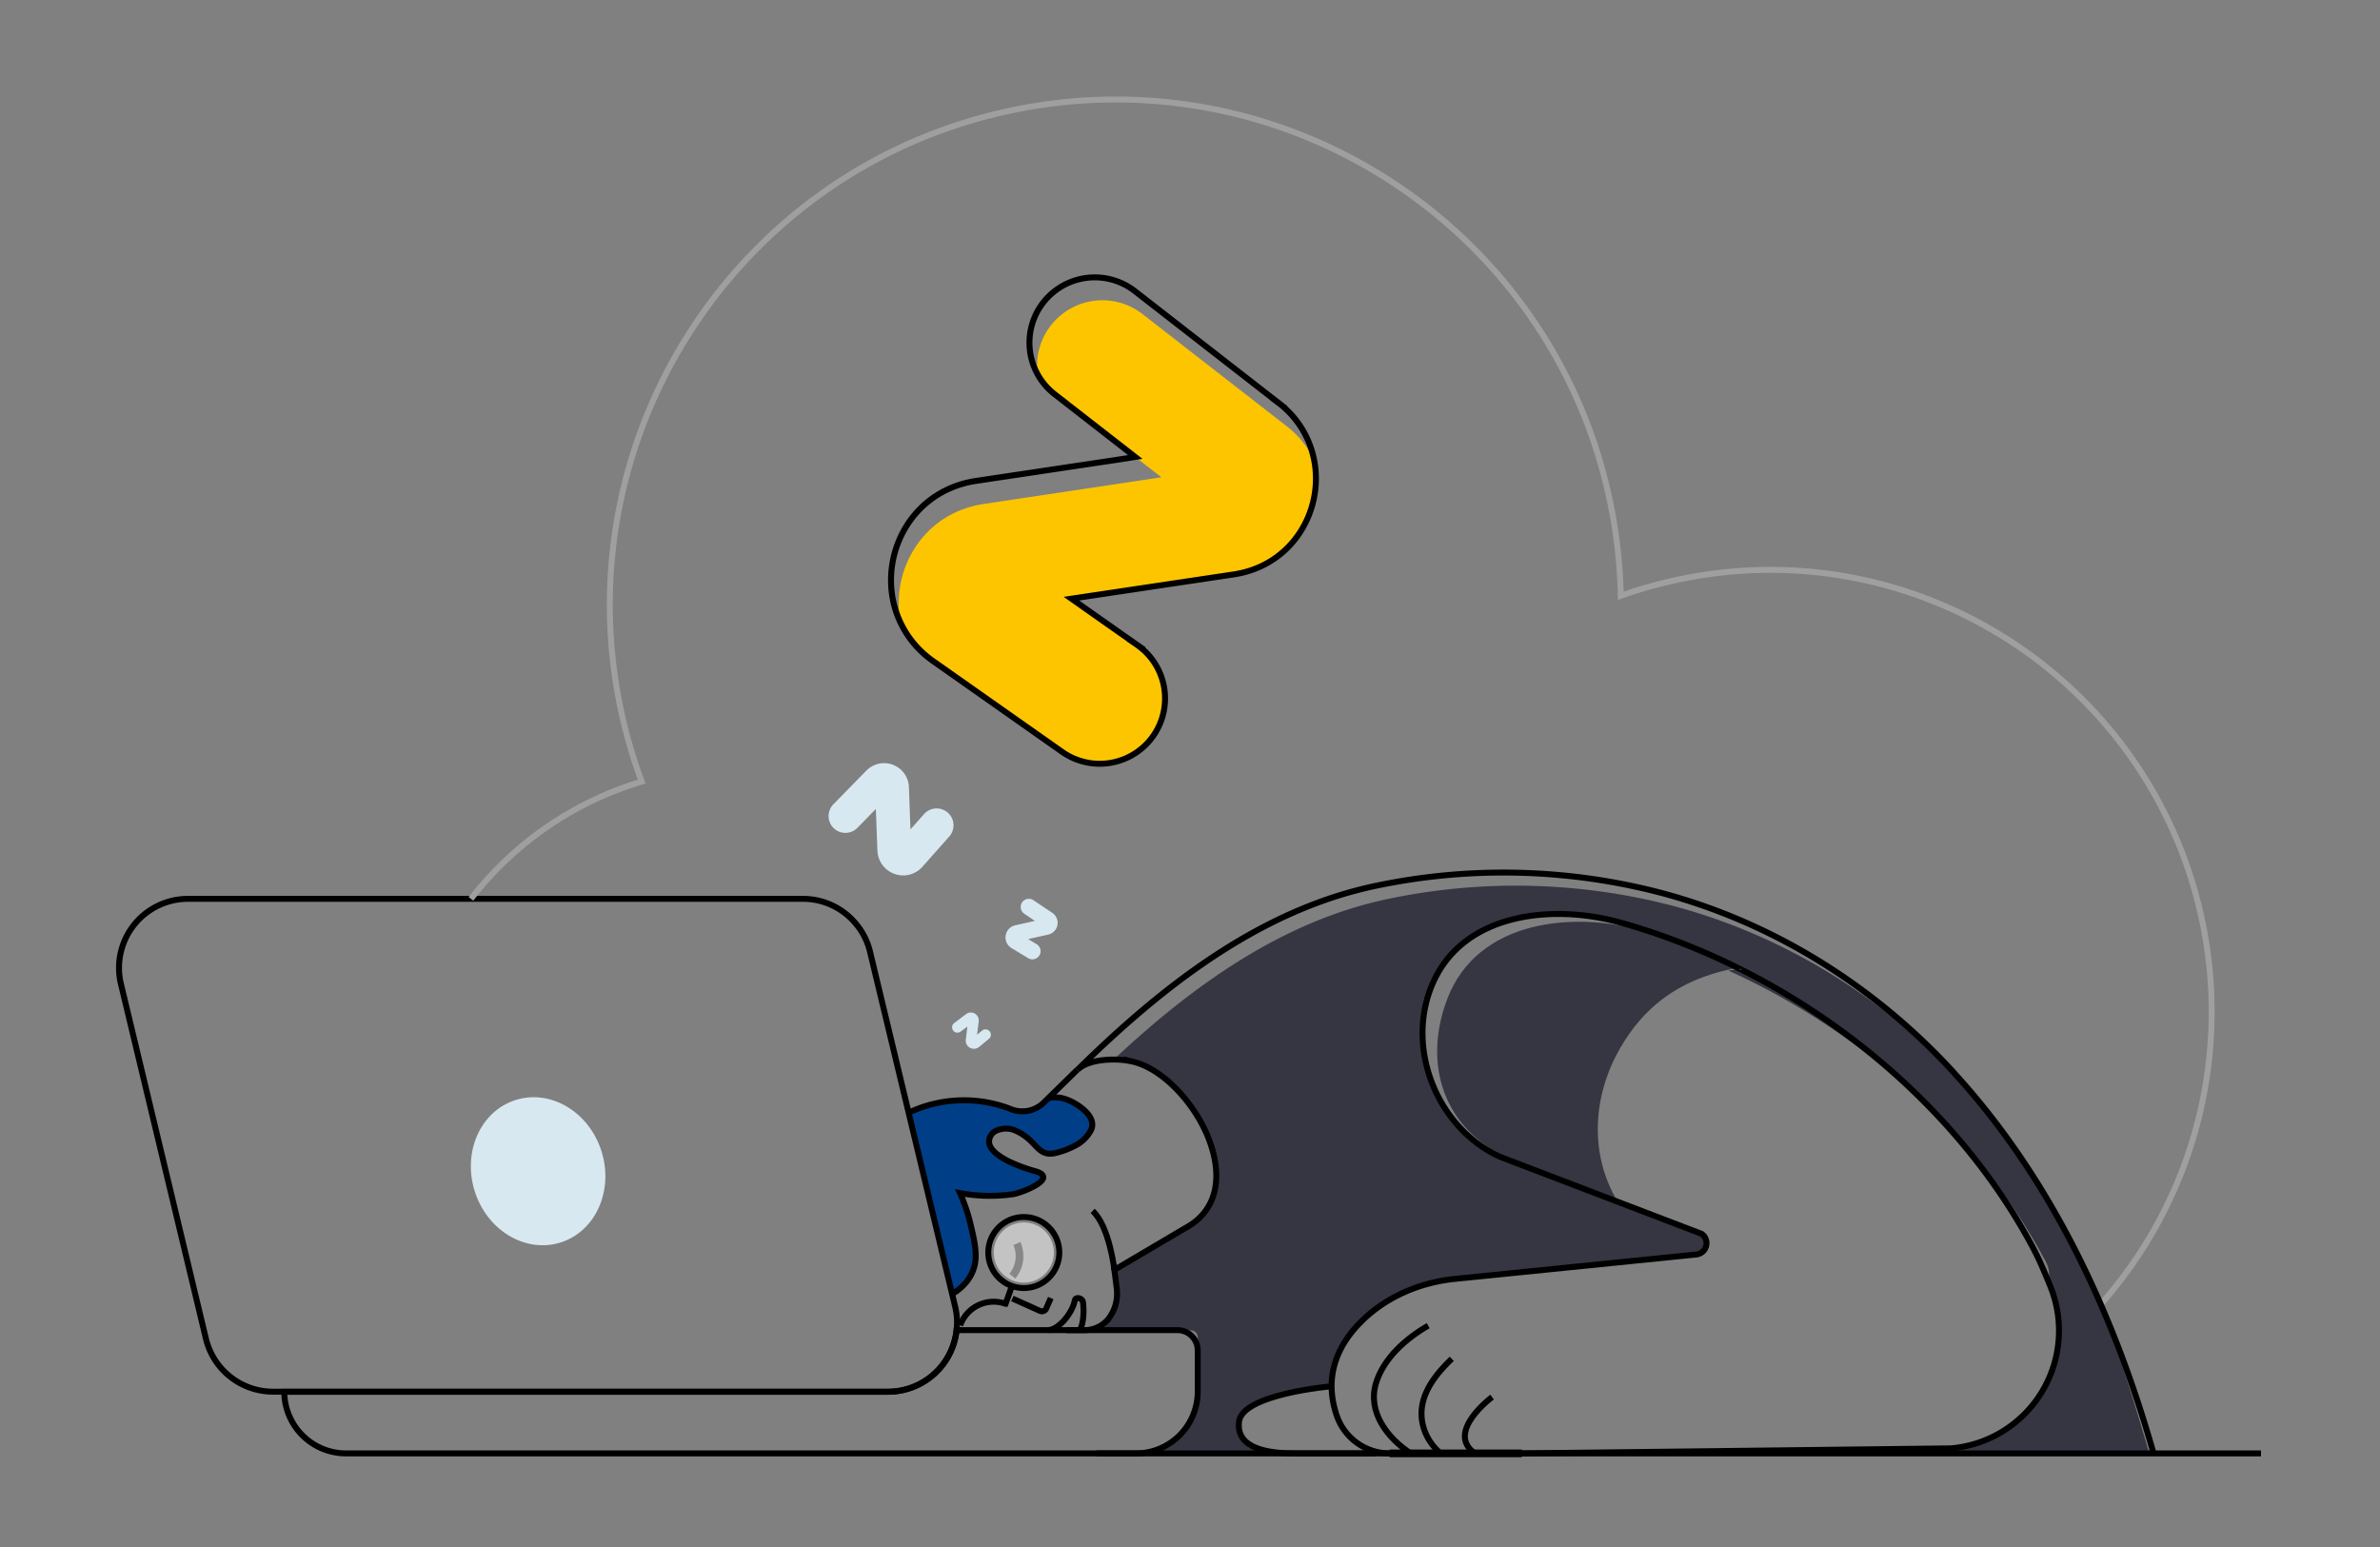 <svg id="Layer_2" data-name="Layer 2" xmlns="http://www.w3.org/2000/svg" viewBox="0 350 1000 650"><rect x="0" y="350" width="1000" height="650" fill="#808080" stroke="none"/><defs><style>.cls-1{fill:#353642;}.cls-2{fill:#003f88;}.cls-3,.cls-5,.cls-6{fill:none;stroke-miterlimit:10;}.cls-3,.cls-6{stroke:#000;}.cls-3,.cls-5{stroke-width:2.5px;}.cls-4{fill:#d7e8f0;}.cls-5{stroke:#9f9f9f;}.cls-6{stroke-width:3.22px;}.cls-7{fill:#fff;opacity:0.53;}.cls-8{fill:#fdc500;}</style></defs><path class="cls-1" d="M903,960.66H617.77l0,0h19.76l180.4-2.09c33.35-2.9,56.85-35.61,44.18-66.58-2.19-5.35.1-6.84-2.61-12-28.36-53.4-77.53-96.9-133.25-122.17,1.38-.26,2.77-.45,4.19-.64a282.31,282.31,0,0,0-32-13.63c-5.8-2.07-11.67-3.94-17.53-5.58-28.81-8.12-67.74-4.41-80,27.49-10.31,26.78,3.38,59.13,29.13,70.86L676.29,854c-.39-.58-.74-1.16-1.1-1.77l40.22,15.37a4.78,4.78,0,0,1-2.25,8.67l-97.68,10.67c-14.08,1.42-31.71,7.31-42.09,17-7.57,7-13.95,16.53-13.89,28.59a149,149,0,0,0-19,2.67c-9.57,2.06-19.31,5.61-20,11.44-1.36,11.7,15.27,14.08,25.75,14.08l-66.32-.26c7.12,0,8-.06,12.72-4.76s10-8.32,10-15.44l.58-22.82c0-4.7,1.12-8.5-3.58-8.5l-42,0a8.91,8.91,0,0,0,8.25-5,.25.25,0,0,0,.06-.13c2.1-3.9,2.58-9.51,2.19-14.82l.49-1.74,1.26-4.64,26.68-15.7a6.39,6.39,0,0,0,.58-.38c13.92-8.51,15.66-23.72,10.89-37.32-.1-.26-.16-.49-.26-.71-.22-.58-.42-1.13-.67-1.68a50.79,50.79,0,0,0-4.71-8.86c-6.89-10.76-16.89-19.53-26.39-21.82a36.61,36.61,0,0,0-8.12-.9c33.06-31,71.15-58.55,116.14-67.71A261.24,261.24,0,0,1,703,730.63c45.44,12.09,86.36,37.19,118.81,71.09l0,0C865.49,847.29,885.92,900.53,903,960.66Z"/><path class="cls-2" d="M458.6,823.65a15.36,15.36,0,0,1-7.28,7,35.92,35.92,0,0,1-8.47,3c-4.84.81-6.55-2.25-9.64-5.25a22.62,22.62,0,0,0-6-4.16,10,10,0,0,0-8.54-.13,5.16,5.16,0,0,0-3.06,4.71c.2,3.67,5.26,6.57,8.12,8.09a70.47,70.47,0,0,0,11.6,4.28c9.77,3-6.5,9.25-9.92,9.64a69.84,69.84,0,0,1-22-.52,74.17,74.17,0,0,1,4.77,14.5c1.13,4.77,2.45,10.51,1.52,15.31-1.13,5.64-4.94,9.83-9.64,12.67l-18.27-76.22a54.17,54.17,0,0,1,43.34-1.42,12.86,12.86,0,0,0,13.57-3l1.87-1.81a13.52,13.52,0,0,1,7.8.62C452.8,812.63,461,818,458.6,823.65Z"/><path class="cls-3" d="M477.36,908.88H401.92a29,29,0,0,1-28.84,25.91H119.46a25.94,25.94,0,0,0,25.88,25.88h332a26,26,0,0,0,25.91-25.88v-17.4a8.51,8.51,0,0,0-8.51-8.51Z"/><path class="cls-3" d="M360.86,739.7a28.82,28.82,0,0,1,4.71,10.24l35.74,149a28,28,0,0,1,.61,9.89,29,29,0,0,1-28.84,25.91H114.75a29.05,29.05,0,0,1-28.23-22.27l-35.7-149a29,29,0,0,1,28.23-35.81H337.34a28.85,28.85,0,0,1,22.23,10.41Z"/><ellipse class="cls-4" cx="226.06" cy="842.14" rx="27.93" ry="31.39" transform="translate(-242.74 106.93) rotate(-17.5)"/><path class="cls-1" d="M731.85,756.31c-22.79,3.81-40.31,14.23-52.07,35.8-10.53,19.3-11.76,42.85-.53,62L633.4,836.53c-26.55-12.16-35.89-39.18-25.25-66.93,12.65-33.06,52.79-36.9,82.5-28.48,6.05,1.7,12.09,3.64,18.07,5.78Q720.44,751.1,731.85,756.31Z"/><path class="cls-5" d="M197.88,727.68a142.52,142.52,0,0,1,71.74-49.28,213.6,213.6,0,0,1-9-31.29C237,532.23,310.87,419.92,425.72,396.23s227.2,50.15,250.88,165A217,217,0,0,1,681,600.32a188.43,188.43,0,0,1,25.13-7C806.5,572.57,904.7,637.15,925.42,737.54A185.32,185.32,0,0,1,882.69,898"/><path class="cls-3" d="M448.23,908.89h7.09a13.13,13.13,0,0,0,10.63-5,.33.33,0,0,0,.07-.13,17.35,17.35,0,0,0,3.25-12.06l-.58-4.51-.48-3.64,1.74-1,27.26-16.08,1.84-1.06c13.31-7.83,14.27-22.43,9.05-36.26-.09-.25-.16-.48-.25-.71-.23-.58-.46-1.12-.68-1.67a63.84,63.84,0,0,0-4.71-8.86c-6.89-10.77-16.88-19.53-26.39-21.82a36,36,0,0,0-8.12-.9c-5.7,0-12,1.09-15.31,4.38C488,764.78,529.31,732.13,579,722a261.25,261.25,0,0,1,119,3.16c45.44,12.09,86.4,37.22,118.85,71.12,1.71,1.78,3.38,3.58,5,5.42l0,0c40.67,44.7,66.61,101.16,83,158.94"/><path class="cls-3" d="M460.7,960.67H950"/><path class="cls-6" d="M583.88,960.66H639.4"/><path class="cls-3" d="M630.29,836.06c-25.76-11.73-39.44-44.08-29.14-70.85,12.28-31.91,51.21-35.62,80-27.5q8.82,2.47,17.53,5.58c64.73,23,123.55,70.75,155.67,131.25,2.71,5.12,4.87,10.38,7.06,15.74a49.63,49.63,0,0,1-41.62,68.27L639.4,960.66H583.88a23.49,23.49,0,0,1-22.24-15.92c-6.09-18,1.78-31.58,11.73-40.83,10.38-9.64,23.92-15.15,38-16.57L712.71,877.1a4.79,4.79,0,0,0,2.27-8.68Z"/><path class="cls-3" d="M600.08,907c-9.25,5.32-18.76,13.65-21.94,24.2-3.66,12.15,4.93,23.19,14.69,29.51"/><path class="cls-3" d="M610,920.94c-8.63,8.21-16.11,18.62-11.12,31a23,23,0,0,0,6.48,8.76"/><path class="cls-3" d="M626.93,937s-19.87,14.77-7.25,23.63"/><path class="cls-3" d="M575.93,959.25l.35,1.42H544.22c-10.48,0-25-1.61-23.63-13.31s38.9-14.89,38.9-14.89h0"/><path class="cls-8" d="M518.42,591.34l-68.23,10.21,11.89,8.38h0l22.24,17.81c3.48,2.45,2.61,8.23,4.54,11.74a27.42,27.42,0,0,1-43,26.14l-53.65-37.74a41.37,41.37,0,0,1-13.79-16.14c-4.39-21.85,9.08-46.15,35-50L488,550.54,477,542h0l-33.87-26.36a27.44,27.44,0,0,1-7.12-8.25A27.44,27.44,0,0,1,480.1,482l60.42,47a40.32,40.32,0,0,1,11.67,14.28C556.31,564.4,543.13,587.63,518.42,591.34Z"/><path class="cls-3" d="M468.22,883.54s-2.08-18.3-9.13-24.75"/><path class="cls-3" d="M381.09,817.85a54.24,54.24,0,0,1,44-1.7,12.88,12.88,0,0,0,13.59-3l13.93-13.64"/><path class="cls-3" d="M425.37,895.59,437,900.82a2,2,0,0,0,2.68-1.28l1.83-4.14"/><path class="cls-6" d="M427.27,872.49a13.26,13.26,0,0,1-1.9,13.7"/><path class="cls-3" d="M453.65,908.88c1.83-2.71,1.82-9.26,1.35-11.89-.3-1.67-3.11-2.27-3.41-.59-.82,4.69-6.11,11.9-11,12.48"/><circle class="cls-3" cx="430.17" cy="876.27" r="14.93"/><path class="cls-3" d="M425.17,890.33l-2.66,7.48a14.92,14.92,0,0,0-19.07,9.06"/><circle class="cls-7" cx="430.17" cy="876.27" r="12.64"/><path class="cls-3" d="M400,893.77c4.7-2.84,8.5-7,9.63-12.66.94-4.81-.38-10.54-1.51-15.31a74,74,0,0,0-4.77-14.5,69.84,69.84,0,0,0,22,.51c3.41-.38,19.69-6.6,9.92-9.63a69.18,69.18,0,0,1-11.59-4.29c-2.88-1.49-7.93-4.39-8.11-8.07a5.13,5.13,0,0,1,3-4.73,10,10,0,0,1,8.54.15,22,22,0,0,1,6,4.16c3.1,3,4.79,6,9.65,5.23a34.88,34.88,0,0,0,8.45-3,15.37,15.37,0,0,0,7.3-7c2.42-5.63-5.8-11-10.26-12.61a13.56,13.56,0,0,0-7.79-.64"/><path class="cls-3" d="M518.42,591.34l-68.23,10.21,11.89,8.38,15.38,10.8a27.45,27.45,0,1,1-31.59,44.89l-53.65-37.74a41.37,41.37,0,0,1-13.79-16.14c-11.41-23.69,1.93-55.24,31.74-59.69l59.17-8.86L477,542l-33.87-26.36a27.44,27.44,0,1,1,33.71-43.31l60.42,47a39.58,39.58,0,0,1,14.89,23.94C556.31,564.4,543.13,587.63,518.42,591.34Z"/><path class="cls-4" d="M368.66,707.33,368,689.9l-7.73,7.92a7.08,7.08,0,0,1-10,.12h0a7.08,7.08,0,0,1-.12-10L364,673.8a10.44,10.44,0,0,1,17.9,6.91l.65,17.78,5.7-6.43a7.07,7.07,0,0,1,10-.6h0a7.08,7.08,0,0,1,.61,10l-11.23,12.67A10.83,10.83,0,0,1,368.66,707.33Z"/><path class="cls-4" d="M426.6,738.77l8.23-1.84-4.45-3a3.44,3.44,0,0,1-.94-4.76h0a3.43,3.43,0,0,1,4.76-.93l7.94,5.31a5.05,5.05,0,0,1-1.71,9.13L432,744.58l3.57,2.15a3.42,3.42,0,0,1,1.16,4.7h0a3.43,3.43,0,0,1-4.7,1.17l-7-4.23A5.23,5.23,0,0,1,426.6,738.77Z"/><path class="cls-4" d="M405.79,786.84l.67-5.5-2.83,2.1a2.25,2.25,0,0,1-3.15-.46h0a2.26,2.26,0,0,1,.46-3.15l5-3.75a3.32,3.32,0,0,1,5.28,3.06l-.68,5.62,2.11-1.74a2.25,2.25,0,0,1,3.17.31h0a2.25,2.25,0,0,1-.31,3.17l-4.16,3.42A3.44,3.44,0,0,1,405.79,786.84Z"/><path class="cls-1" d="M731.85,757l-.42.71a7.11,7.11,0,0,0-1-.52Z"/></svg>